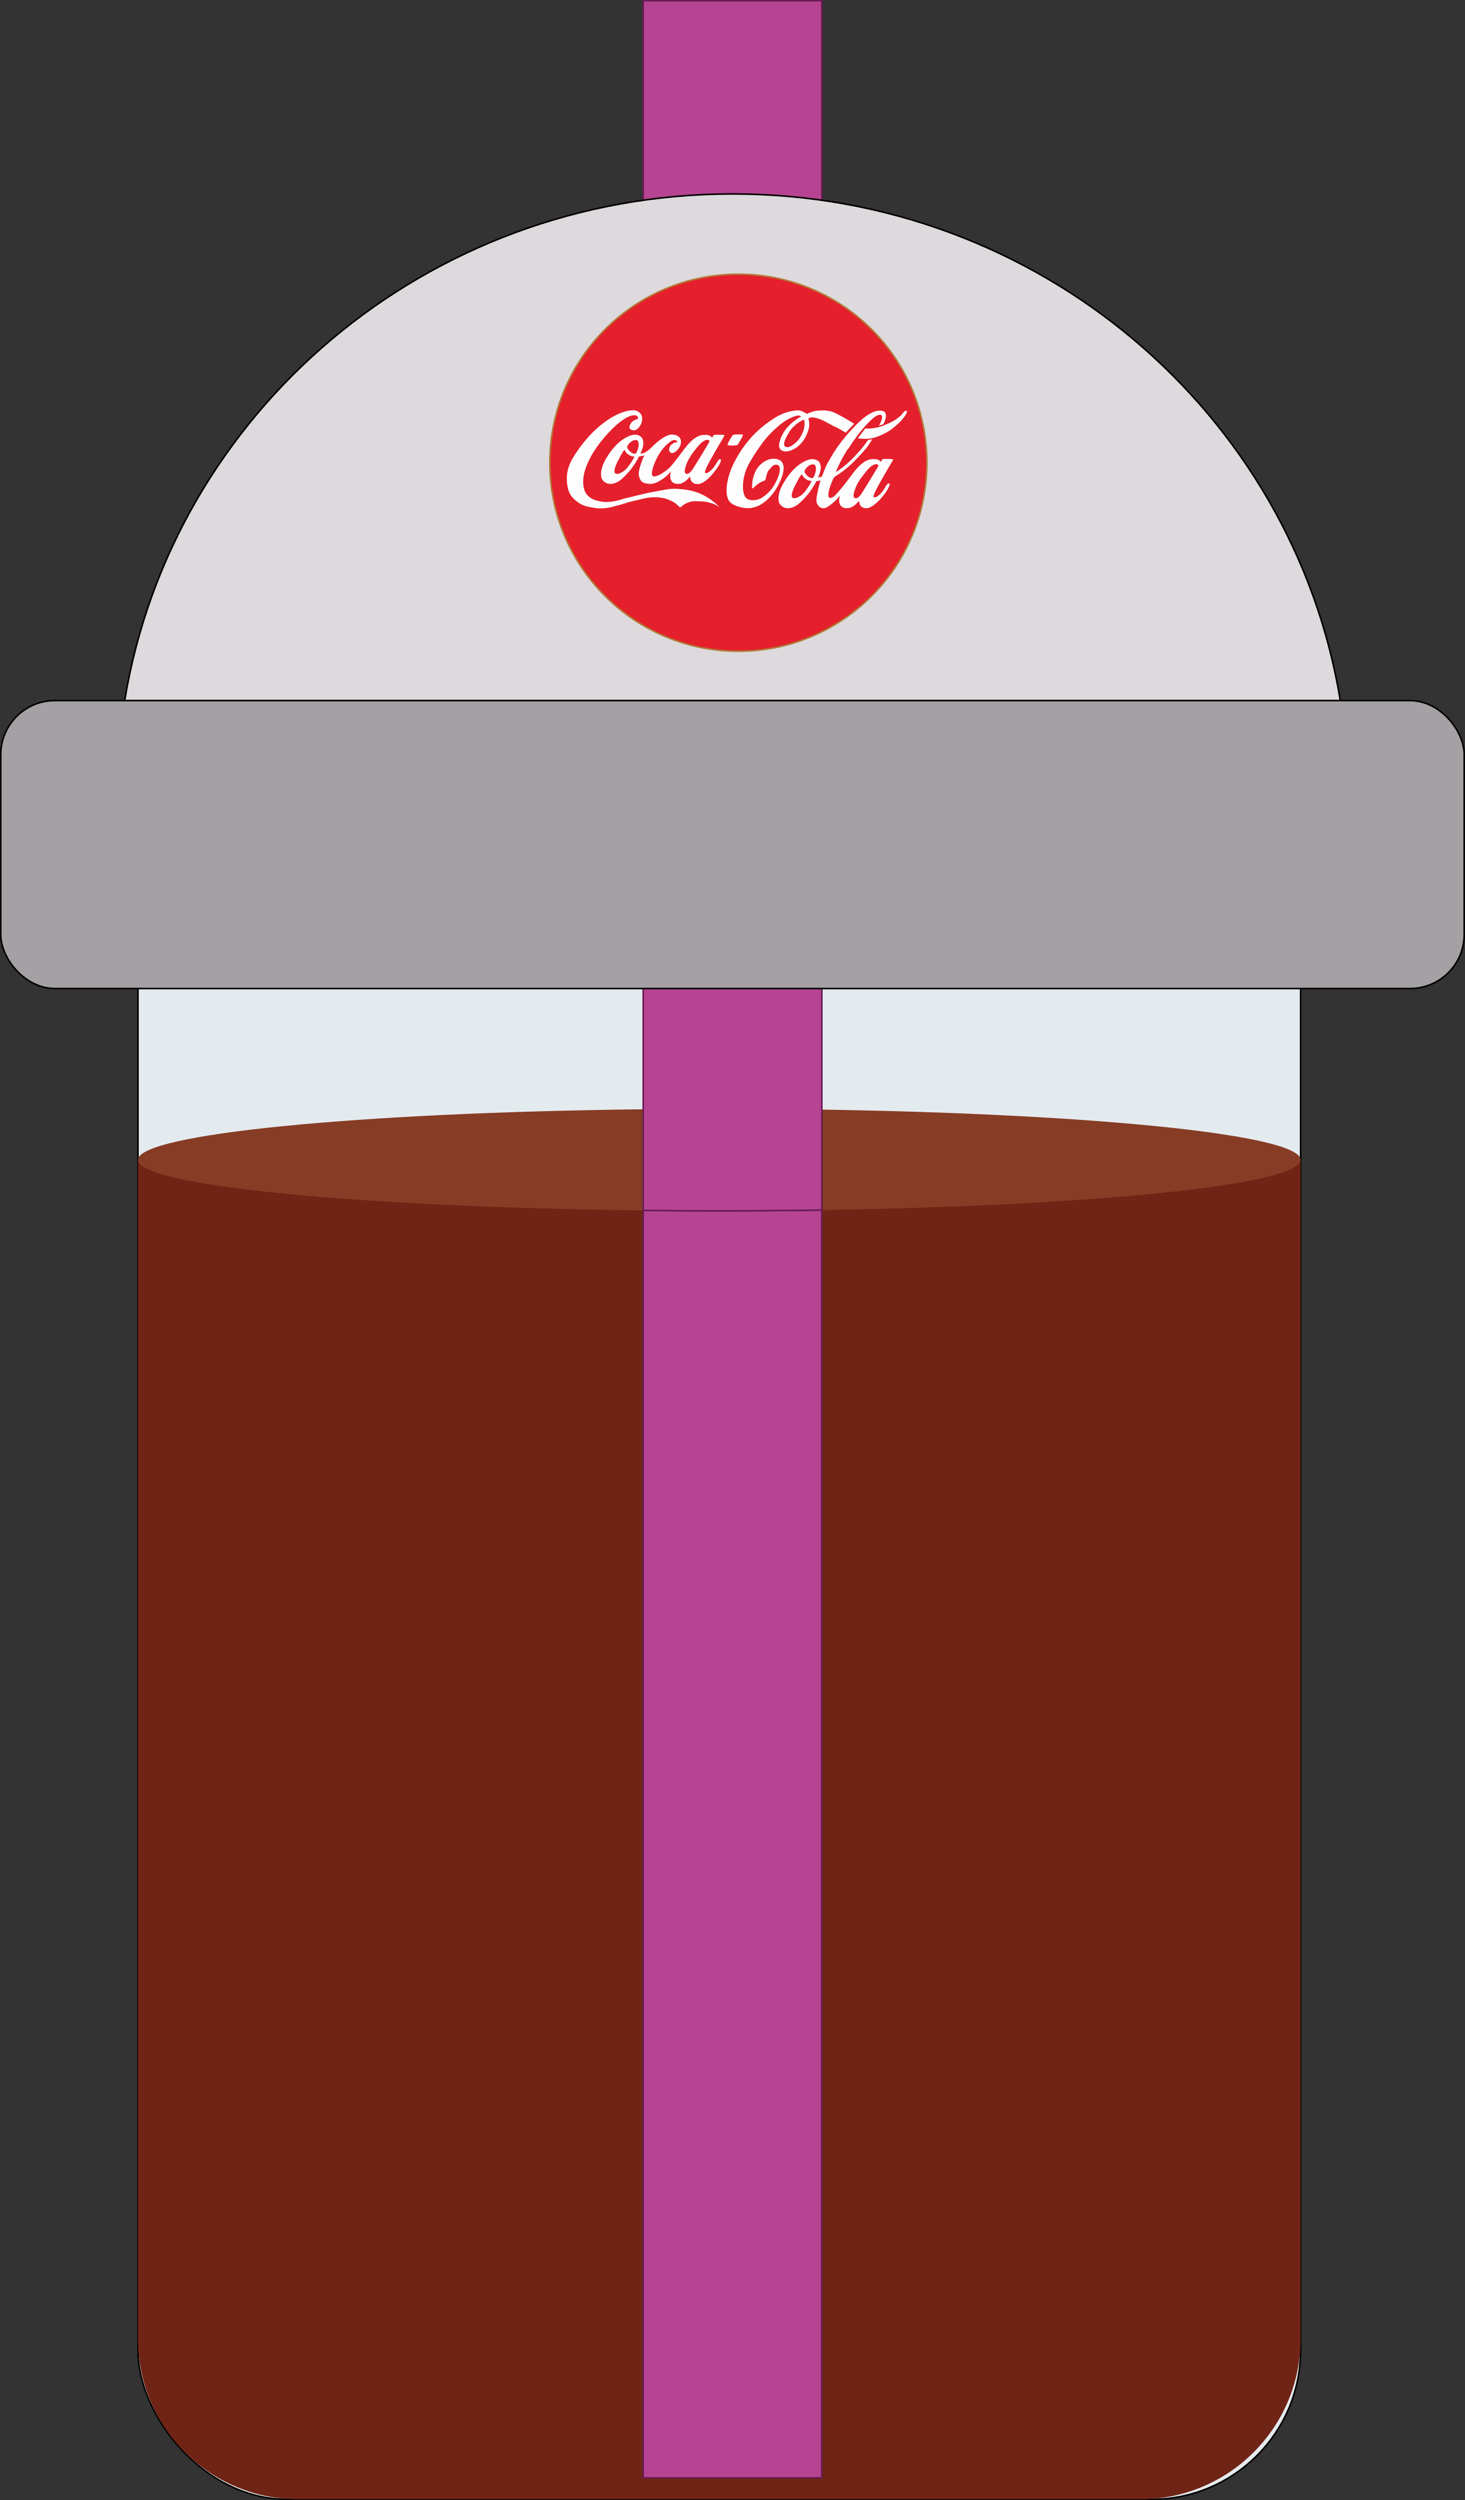 <?xml version="1.0" encoding="UTF-8"?><svg xmlns="http://www.w3.org/2000/svg" viewBox="0 0 234.55 400.25"><rect x="0" y="0" width="234.55" height="400.25" fill="#333333" stroke="none"/><defs><style>.cls-1,.cls-2,.cls-3,.cls-4,.cls-5,.cls-6{stroke-miterlimit:10;stroke-width:.25px;}.cls-1,.cls-5{fill:#b64492;stroke:#671b53;}.cls-2{fill:#e4ebef;}.cls-2,.cls-3,.cls-6{stroke:#000;}.cls-7{fill:#702415;}.cls-7,.cls-8,.cls-9,.cls-10{stroke-width:0px;}.cls-11{isolation:isolate;}.cls-3{fill:#a5a0a4;}.cls-8{fill:none;}.cls-9{fill:#873c25;}.cls-4{fill:#e51f2c;stroke:#b27a36;}.cls-5{mix-blend-mode:multiply;}.cls-10{fill:#fdfdfd;}.cls-6{fill:#ddd9dc;}</style></defs><g class="cls-11"><g id="Calque_1"><rect class="cls-2" x="22.09" y="116.54" width="186.14" height="283.59" rx="23.89" ry="23.89"/><path class="cls-7" d="M22.09,185.68v188.76c0,14.18,11.5,25.68,25.68,25.68h134.78c14.18,0,25.68-11.5,25.68-25.68v-188.76H22.09Z"/><path class="cls-9" d="M22.09,185.68c0,4.15,35.25,7.57,80.9,8.1v-16.19c-45.64.52-80.9,3.95-80.9,8.1Z"/><path class="cls-9" d="M131.57,177.64v16.08c43.57-.68,76.65-4.02,76.65-8.04s-33.09-7.36-76.65-8.04Z"/><path class="cls-5" d="M102.98,193.78v202.91h28.59v-202.97c-5.33.08-10.81.13-16.42.13-4.13,0-8.19-.03-12.18-.07Z"/><path class="cls-1" d="M102.98.12v193.66c3.99.05,8.05.07,12.18.07,5.61,0,11.08-.05,16.42-.13V.12h-28.59Z"/><path class="cls-6" d="M214.59,112.16c-7.56-45.98-48.24-81.11-97.31-81.11S27.52,66.18,19.96,112.16h194.63Z"/><rect class="cls-3" x=".12" y="112.16" width="234.3" height="46.1" rx="8.67" ry="8.67"/><circle class="cls-4" cx="118.21" cy="74.08" r="30.18"/><path id="text" class="cls-10" d="M101.55,66.46v.02h-.02c-.36,0-.76.13-1.21.38s-.91.57-1.38.96c-.31.26-.61.54-.91.84-.3.3-.59.6-.86.89-.2.22-.38.43-.55.63-.17.2-.33.4-.48.6-.22.28-.43.57-.62.85-.2.29-.39.57-.57.85-.44.75-.8,1.48-1.08,2.2s-.44,1.39-.48,2.01c-.01.09-.02.17-.02.24v.22c0,.89.21,1.59.63,2.08.42.49,1.07.83,1.96,1.01.21.05.41.08.61.1s.39.03.57.03c.23,0,.46-.02.69-.05.23-.03.44-.06.65-.1.25-.05.49-.11.73-.18.24-.07.49-.15.74-.22.15-.04.29-.07.44-.11s.3-.07.46-.11c.4-.1.77-.19,1.1-.27.33-.08.66-.16.97-.23.32-.07.64-.15.97-.22.33-.07.7-.14,1.1-.2.05-.01.09-.02.14-.03s.09-.02.14-.03c.27-.05.52-.09.75-.14.23-.04.47-.08.7-.12.21-.04.42-.06.63-.08.21-.02.44-.03.69-.03h.24s.08.02.12.02h.12c1.19.06,2.22.25,3.11.57.88.32,1.74.8,2.57,1.45.17.13.35.28.52.44.18.16.35.32.52.5-.29-.23-.64-.42-1.04-.57-.4-.15-.81-.26-1.22-.33-.22-.04-.44-.06-.67-.07-.23-.01-.44-.02-.65-.02-.16,0-.31,0-.45,0-.14,0-.28.02-.41.03-.23.04-.46.1-.67.19-.21.09-.41.19-.58.3s-.31.21-.42.3c-.11.09-.19.16-.24.19-.1-.09-.22-.2-.36-.34-.14-.14-.32-.28-.52-.43-.27-.17-.62-.34-1.04-.51-.42-.17-.96-.29-1.61-.35-.07-.01-.15-.02-.22-.02h-.22c-.6,0-1.23.07-1.87.22s-1.35.31-2.1.5c-.14.04-.27.07-.4.11s-.27.08-.4.13c-.7.21-1.38.4-2.04.57-.66.17-1.31.26-1.95.26h-.19c-.07,0-.13,0-.19-.02-.07,0-.14,0-.21,0-.07,0-.13-.02-.19-.03-.26-.04-.55-.08-.89-.14s-.68-.15-1.02-.28c-.66-.25-1.27-.68-1.84-1.31-.56-.63-.86-1.61-.88-2.95-.01-1.13.3-2.23.95-3.32.64-1.08,1.43-2.16,2.36-3.23.6-.69,1.24-1.31,1.92-1.88.68-.57,1.36-1.06,2.05-1.46.58-.33,1.14-.59,1.7-.78.56-.19,1.09-.3,1.61-.32h.04c.36,0,.67.11.96.34s.44.52.48.87v.29s0,.1-.02.15c-.06.39-.22.75-.48,1.08-.26.33-.55.49-.88.49h-.08s-.06,0-.08-.02c-.17-.04-.3-.1-.38-.19-.08-.09-.12-.2-.12-.32,0-.1.02-.2.06-.29.04-.1.1-.2.16-.29.06-.1.14-.19.23-.27.09-.08.19-.14.28-.19.11-.07.22-.13.33-.17s.2-.06.26-.06h.04v-.23s0-.03-.02-.05c-.01-.09-.05-.16-.13-.22-.07-.06-.21-.1-.42-.11v-.02ZM110.94,77.28c-.16-.13-.28-.27-.35-.43-.04-.11-.06-.22-.08-.32-.02-.1-.03-.19-.05-.25,0-.01,0-.02,0-.03,0,0,0-.02,0-.03,0,.04-.04.11-.13.23-.09.12-.2.24-.35.38-.17.16-.38.31-.63.44-.25.14-.52.2-.8.2-.44,0-.75-.11-.93-.32-.18-.21-.28-.45-.3-.71-.01-.02-.02-.06-.02-.09v-.11c0-.12,0-.24.03-.36.02-.12.03-.22.05-.3.01-.06.02-.11.04-.16.01-.04.02-.07.04-.08,0,.05-.09.18-.28.39-.18.21-.42.44-.72.68-.28.22-.59.43-.94.63-.34.2-.69.33-1.05.4-.07.01-.14.02-.2.03-.06,0-.12,0-.18,0h-.13c-.65-.04-1.08-.2-1.31-.48-.22-.28-.35-.65-.39-1.1v-.06c0-.15.03-.34.08-.59.05-.25.13-.5.21-.75.02-.1.05-.2.09-.3.04-.1.07-.2.11-.3.09-.26.17-.48.26-.66s.15-.29.18-.31l-.9.17c-.04.1-.13.28-.28.55-.15.27-.33.56-.54.86-.06.1-.13.2-.2.29-.07.1-.15.2-.22.29-.01.02-.03.05-.05.07-.02.02-.04.05-.06.07-.47.58-.96,1.08-1.47,1.53-.52.44-1.07.68-1.65.72h-.09c-.07,0-.15,0-.22-.02-.07-.01-.15-.02-.22-.04-.25-.07-.47-.21-.68-.4-.21-.19-.33-.47-.37-.84v-.13s-.02-.05-.02-.06v-.06c0-.45.1-.93.28-1.42s.51-1.07.95-1.75c.21-.32.42-.61.64-.87.22-.26.44-.51.66-.73.56-.54,1.11-.94,1.64-1.19.53-.26.96-.38,1.29-.37.36.01.66.12.91.31s.39.52.41.97v.07c0,.09,0,.18-.02.28-.01.1-.03.19-.05.28-.02.11-.05.22-.08.32-.03.1-.06.2-.1.28-.05.14-.1.25-.14.34-.04.09-.08.14-.1.16.02,0,.05,0,.07,0,.02,0,.05,0,.07,0,.1,0,.22-.02.37-.06.15-.04.33-.13.55-.29.23-.17.43-.33.59-.48.16-.15.31-.29.44-.44.02-.01.04-.02.06-.04.01-.01.03-.03.05-.06.11-.1.23-.2.35-.31.12-.11.26-.23.42-.35.31-.23.59-.43.85-.58.26-.15.5-.27.74-.34.1-.02.19-.04.28-.06s.17-.02.26-.02h.11s.05.02.06.02h.05c.32.02.6.14.84.33s.36.45.36.77v.06c-.01.33-.1.63-.27.88-.17.26-.35.47-.54.63-.11.09-.22.15-.32.2-.1.05-.19.07-.27.07h-.05c-.16-.02-.28-.09-.35-.19s-.11-.22-.11-.34c0-.04,0-.07,0-.11,0-.04.01-.07.03-.09.01-.07.03-.15.06-.22s.06-.13.1-.18c.06-.09.13-.16.2-.22s.15-.12.22-.17c.13-.09.26-.14.39-.17.12-.03.21-.05.28-.05h.04s-.02-.04-.02-.06v-.05s0-.04-.02-.06c-.02-.04-.07-.07-.14-.11-.07-.04-.19-.06-.36-.06-.15,0-.34.08-.57.25-.23.17-.48.38-.74.63-.16.17-.32.35-.48.54-.16.19-.31.39-.44.6-.04.05-.07.1-.1.16-.03.06-.06.11-.1.16-.11.18-.22.39-.33.61-.11.22-.21.44-.31.66-.13.33-.25.65-.33.96-.09.31-.13.56-.13.77,0,.1.01.18.04.26.02.07.06.13.11.17.02.01.05.02.08.04.03.01.07.02.12.02.17,0,.39-.06.66-.17.27-.12.55-.27.83-.47.25-.16.48-.33.71-.52.23-.19.43-.39.6-.6.64-.77,1.19-1.48,1.66-2.13.47-.65.92-1.19,1.35-1.64.11-.1.21-.19.31-.28.1-.09.2-.17.31-.25.1-.07.19-.14.28-.19.09-.06.17-.1.26-.14.18-.1.37-.17.55-.21.18-.04.39-.06.63-.06.27,0,.47.02.62.07.14.05.25.1.32.17.05.04.09.07.12.11s.06.07.08.09l.02.02s0-.06.03-.09c.02-.04.04-.07.06-.11.01-.01.02-.03.03-.05,0-.02.01-.03.03-.05.01-.02.03-.05.05-.07.02-.02.03-.04.05-.06.02-.02.11-.04.25-.05.14,0,.3,0,.47,0h.11c.21,0,.4,0,.59.02.18.01.28.03.29.06.02.02-.13.32-.47.87s-.7,1.18-1.09,1.87c-.04.05-.07.09-.09.14-.02.04-.05.09-.07.14-.37.64-.7,1.23-.98,1.79s-.43.93-.43,1.11c0,.01,0,.03,0,.05s.02.03.03.05c.02.01.05.02.08.03.03,0,.06,0,.08,0,.12.01.26-.04.42-.15.16-.11.32-.25.5-.42.06-.06.12-.13.18-.2.06-.07.12-.15.18-.22.05-.07.1-.15.16-.24.05-.09.11-.17.16-.26.01-.02.03-.05.05-.07.02-.02.03-.06.05-.09.1-.17.2-.32.3-.43.1-.12.21-.16.32-.12.12.05.08.28-.12.68-.2.4-.49.84-.87,1.3-.21.28-.44.55-.69.81-.25.26-.5.48-.76.68-.21.15-.41.27-.62.36s-.4.14-.58.14c-.33,0-.58-.06-.74-.19ZM98.94,73.74s-.03.07-.05.11c-.02.04-.03.07-.05.09-.04.1-.08.2-.12.29-.04.1-.08.2-.12.29-.07.17-.13.34-.17.51s-.06.31-.06.43c0,.09.02.16.05.22.03.06.07.1.12.13.04.01.07.02.11.04.04.01.08.02.13.02.15,0,.31-.04.48-.11.17-.07.35-.17.53-.29.13-.1.26-.21.39-.32s.24-.25.35-.4c.05-.06.12-.16.21-.28.09-.13.19-.27.28-.41.01-.02.03-.05.05-.07.02-.02.03-.05.05-.07.1-.16.19-.32.28-.47.09-.15.14-.27.17-.34-.12-.01-.23-.03-.33-.05-.1-.02-.19-.05-.28-.1-.05-.01-.1-.03-.14-.06-.04-.03-.09-.06-.14-.08-.17-.11-.31-.23-.41-.35-.1-.12-.2-.28-.28-.46-.1.11-.18.22-.26.33-.07.11-.14.21-.2.31-.05.09-.09.17-.13.24-.04.07-.07.15-.11.22-.06.11-.12.22-.17.32s-.1.22-.17.34v-.02ZM101.77,72.6s.05-.02.07-.06c.02-.04.05-.07.07-.11.06-.11.12-.25.17-.4.05-.16.1-.32.14-.48.01-.07.02-.15.03-.22,0-.07,0-.15,0-.22v-.06c-.01-.18-.05-.32-.1-.4-.06-.09-.12-.15-.19-.18-.02-.01-.05-.02-.07-.03-.02,0-.05,0-.07,0h-.07c-.06,0-.13,0-.19.03-.07.02-.14.04-.21.06-.14.06-.27.15-.4.26-.13.11-.24.22-.32.33-.06.07-.11.15-.15.22-.04.07-.06.14-.07.2v.02c0,.06.02.14.06.22.04.09.1.17.17.26.11.15.25.28.41.39.17.12.33.19.5.21h.09s.02,0,.04-.02h.07v-.02ZM112.61,70.62s-.07.07-.1.09c-.03.02-.06.05-.1.07-.18.15-.39.36-.63.63-.23.27-.58.71-1.03,1.32-.1.15-.19.3-.28.45-.09.15-.18.3-.27.45-.17.34-.31.68-.41,1-.1.32-.16.59-.16.8,0,.09,0,.16.03.22.02.06.05.1.08.13.02.01.05.02.06.04.02.01.04.02.06.02.01.01.03.02.05.02h.06c.16.01.32-.06.47-.2.15-.15.29-.31.41-.48.04-.04.07-.08.09-.12.02-.04.05-.08.07-.12.47-.74.9-1.44,1.3-2.1.4-.67.79-1.31,1.17-1.94.04-.06.06-.11.07-.16.01-.04.02-.08.04-.1,0-.05-.02-.09-.05-.12-.03-.03-.06-.06-.1-.08-.01,0-.02,0-.03,0s-.02,0-.03,0c-.02-.01-.05-.02-.08-.03-.03,0-.06,0-.08,0-.09,0-.18.02-.28.06-.1.04-.21.1-.35.2v-.02ZM131.69,65.69c.38.01.7.04.96.09.26.05.51.12.75.2.15.06.29.13.44.2.15.07.31.16.5.26.11.06.22.12.34.18s.24.13.36.2c.04.02.07.05.11.06s.07.04.11.06c.34.2.66.38.95.56.29.18.47.29.54.34l-1.34,1.42c-.16-.09-.31-.17-.46-.26-.15-.09-.29-.17-.44-.26-.05-.02-.1-.05-.17-.08-.06-.03-.12-.06-.17-.1-.11-.06-.23-.12-.35-.18s-.25-.12-.39-.18c-.26-.13-.49-.26-.7-.38-.21-.12-.42-.23-.63-.34-.26-.13-.52-.26-.8-.37-.28-.11-.6-.2-.96-.26-.05-.01-.1-.02-.16-.03-.06,0-.1,0-.14,0-.09,0-.16,0-.23.02-.07.01-.13.03-.19.06-.01,0-.03,0-.05.02-.04,0-.07,0-.09.02-.02.01-.05.02-.07.02.01.02.02.06.04.11.01.05.02.1.04.15.01.09.03.19.05.3.02.12.03.24.03.36,0,.18-.01.35-.04.51-.02.15-.06.3-.11.45-.04.12-.08.25-.12.37-.04.12-.1.25-.16.39-.23.54-.54,1.01-.91,1.41-.37.4-.76.7-1.17.91-.21.11-.42.2-.63.26-.21.06-.4.09-.59.09-.14.01-.27,0-.4-.04-.13-.04-.24-.09-.34-.15-.12-.09-.21-.2-.28-.33-.06-.13-.09-.28-.09-.44,0-.17.02-.35.07-.53.05-.18.11-.37.18-.57.07-.2.16-.39.26-.58.1-.19.2-.36.29-.52.16-.26.35-.51.57-.74.22-.24.44-.46.66-.65.31-.27.6-.5.88-.68s.5-.3.64-.35c-.02-.01-.05-.02-.06-.04-.02-.01-.04-.02-.06-.04-.04-.02-.08-.05-.13-.06-.05-.02-.12-.03-.2-.03h-.09s-.07,0-.11.02c-.25.05-.52.14-.84.27-.31.13-.64.3-.98.51-.15.1-.3.2-.46.31-.16.11-.31.23-.46.35-.34.29-.66.58-.96.85-.29.28-.56.55-.81.82-.29.32-.57.64-.83.97-.26.33-.51.67-.75,1.03-.18.26-.37.53-.56.83-.19.29-.38.6-.58.92-.21.33-.39.65-.55.95-.16.3-.29.6-.4.89-.16.43-.28.86-.37,1.3-.09.44-.13.92-.13,1.43,0,.56.09,1.03.27,1.41.18.37.49.6.95.67.06.01.12.02.19.03.07,0,.13,0,.19,0,.58,0,1.13-.18,1.65-.54.53-.36.99-.81,1.4-1.35.01-.02.03-.05.05-.07.02-.02.03-.05.05-.07.15-.2.29-.42.41-.66.13-.25.25-.5.36-.75.11-.27.2-.54.28-.8.07-.26.11-.5.11-.71,0-.2-.03-.36-.1-.49-.07-.13-.19-.21-.36-.23h-.04s-.02,0-.02-.02h-.07c-.23,0-.43.08-.59.23s-.31.32-.46.51c-.01,0-.02,0-.02,0,0,0,0,0-.02,0-.01.02-.02.05-.04.06-.01.02-.02.03-.04.05-.07.09-.14.19-.19.31-.06.12-.1.25-.14.39-.07.23-.13.45-.17.64-.04.2-.07.3-.09.31-.1.04-.19.07-.27.11-.08.04-.15.07-.21.09-.04.01-.07.02-.09.04s-.04.02-.06.04c-.06.02-.12.05-.17.08-.05.03-.1.06-.17.1-.04.02-.08.05-.12.08s-.09.06-.14.1c-.04.02-.07.06-.11.09-.04.04-.07.07-.11.09-.15.14-.28.25-.39.36-.12.1-.19.14-.23.12-.01-.01-.02-.05-.03-.1,0-.06,0-.13,0-.21,0-.2.02-.46.06-.79.04-.33.12-.67.25-1.03.07-.23.17-.46.28-.69s.25-.43.4-.62c.33-.4.71-.72,1.14-.96.43-.23.87-.35,1.32-.35.1,0,.19,0,.27,0,.08,0,.16.02.25.05.39.09.67.26.84.51.17.26.25.56.25.92,0,.27-.04.56-.11.86s-.18.61-.31.92c-.12.31-.26.6-.41.89-.15.29-.31.56-.47.82-.56.87-1.23,1.58-1.99,2.12-.77.55-1.58.82-2.45.82h-.19c-.07,0-.14,0-.21-.02-.85-.09-1.56-.32-2.14-.69-.58-.37-.87-1.09-.87-2.16,0-.21.01-.43.04-.65.02-.23.06-.47.11-.74.2-.98.51-1.9.93-2.76.42-.86.87-1.63,1.33-2.32.25-.37.49-.7.74-1.01s.47-.58.68-.83c.15-.17.3-.34.47-.51.17-.17.33-.34.51-.51.85-.82,1.83-1.58,2.96-2.28,1.13-.7,2.32-1.09,3.57-1.18h.09c.16,0,.3.02.42.06s.25.09.37.15c.07.04.15.08.23.13.08.05.16.09.25.13.04.01.07.03.1.05s.06.03.08.05c.18-.09.36-.16.52-.22s.33-.12.49-.17c.22-.06.45-.1.69-.13.24-.02.5-.04.8-.04v-.02ZM118.94,69.59s0,.12-.08.29c-.08.17-.17.36-.28.55-.01.02-.02.05-.04.06-.01.02-.02.04-.04.06-.1.17-.19.33-.28.47-.09.14-.14.22-.17.23-.01.01-.1.03-.26.05s-.33.03-.52.03h-.18c-.15,0-.28,0-.4-.02-.12-.01-.19-.03-.21-.06-.02-.04,0-.13.07-.29.07-.16.17-.34.28-.53.01-.04.03-.07.05-.1.02-.03.04-.06.06-.1.1-.16.19-.3.27-.42s.14-.19.17-.2c.02-.01.11-.02.25-.04.14-.01.3-.02.47-.02h.06c.18,0,.36,0,.51,0,.16,0,.25.02.26.05v-.02ZM135.74,71.87c-.2.32-.37.61-.53.87-.16.26-.31.52-.44.78-.1.18-.2.37-.29.56-.1.19-.19.39-.28.6-.06.15-.13.29-.19.44-.07.15-.13.31-.19.48.33-.22.72-.5,1.16-.84.44-.34.89-.73,1.36-1.19.07-.07.14-.15.21-.22s.14-.15.21-.22c.22-.23.42-.44.59-.63.17-.19.33-.37.48-.54.06-.07.12-.14.17-.21.05-.07.11-.14.17-.21.12-.15.25-.31.38-.49.13-.18.27-.38.41-.6l.7-.13c-.15.25-.29.47-.42.66s-.27.39-.4.57c-.09.11-.17.22-.26.33-.09.11-.18.21-.28.31-.16.2-.33.39-.51.59-.18.2-.39.41-.61.64-.23.25-.46.47-.67.68-.21.21-.42.4-.62.57-.17.15-.34.29-.51.43-.17.14-.34.27-.52.4-.2.15-.4.29-.61.43s-.44.29-.68.45c-.01,0-.07.1-.17.29-.1.2-.2.44-.31.72-.04.11-.08.22-.12.33-.04.11-.08.22-.12.33-.07.22-.13.43-.17.63s-.06.38-.06.54c-.01.12,0,.23.04.31.04.09.1.14.18.17.02.01.05.02.06.02h.05c.11,0,.23-.04.35-.11.12-.07.25-.17.37-.28.1-.09.19-.18.28-.28.09-.1.18-.2.27-.31.05-.06.1-.12.15-.17s.1-.11.15-.17c.64-.77,1.19-1.48,1.66-2.13.47-.65.92-1.19,1.35-1.64.11-.1.21-.19.31-.28.1-.09.2-.17.31-.25.1-.07.19-.14.28-.19.09-.06.17-.1.26-.14.18-.1.37-.17.55-.21.18-.04.39-.06.63-.06.27,0,.47.02.62.07.14.05.25.1.32.17.05.04.09.07.12.11s.06.07.08.09l.02.02s0-.06.03-.09c.02-.04.04-.07.06-.11.01-.01.02-.03.03-.05,0-.02.02-.03.03-.05.01-.02.03-.05.05-.07.02-.02.03-.04.05-.06.02-.02.11-.04.25-.05.14,0,.3,0,.47,0h.11c.21,0,.4,0,.59.02.18.01.28.03.29.06.02.02-.13.32-.47.87s-.7,1.18-1.09,1.87c-.04.05-.07.09-.09.14-.02.04-.05.09-.07.14-.37.64-.7,1.23-.98,1.79-.29.56-.43.93-.43,1.11,0,.01,0,.03,0,.05s.01.03.03.05c.02.01.05.02.08.03s.06,0,.08,0c.12.01.26-.04.42-.15.16-.11.32-.25.5-.42.06-.06.12-.13.18-.2s.12-.15.18-.22c.05-.07.1-.15.16-.24.06-.09.11-.17.16-.26.01-.02.03-.05.05-.07s.03-.06.05-.09c.1-.17.2-.32.3-.43.1-.12.21-.16.32-.12.12.05.08.27-.12.67-.2.4-.49.84-.87,1.31-.21.27-.44.53-.69.78-.25.25-.51.47-.76.67-.21.15-.41.27-.62.37s-.39.15-.58.15c-.33,0-.58-.06-.74-.19-.16-.13-.28-.28-.35-.45-.04-.11-.06-.21-.08-.31-.02-.1-.03-.17-.05-.22,0-.01,0-.02,0-.03s0-.02,0-.03c0,.04-.04.11-.13.22-.09.11-.2.23-.35.37-.17.16-.38.31-.63.44-.25.13-.52.2-.8.2-.44,0-.75-.11-.93-.32-.18-.21-.28-.45-.3-.71-.01-.02-.02-.05-.02-.08v-.1c0-.12,0-.24.03-.36.02-.12.03-.22.05-.3.01-.06.02-.11.04-.16.01-.04.02-.07.04-.08,0,.05-.09.18-.27.39-.18.21-.39.43-.65.66-.09.07-.18.15-.28.24-.1.09-.2.17-.29.24-.21.17-.41.31-.61.42-.2.11-.37.17-.52.17-.34,0-.62-.13-.85-.39-.22-.26-.33-.55-.33-.88,0-.16.02-.37.06-.63.04-.26.09-.54.16-.82.02-.13.05-.26.07-.39.02-.12.06-.24.09-.35.06-.26.12-.48.18-.67.06-.19.11-.3.15-.32l-.72.11c-.04.1-.14.28-.29.55s-.34.56-.55.86c-.06.1-.13.19-.19.28-.07.09-.14.18-.21.27-.01.02-.03.05-.05.07-.02.02-.04.05-.06.07-.47.58-.96,1.08-1.47,1.52-.51.43-1.07.67-1.65.71h-.09c-.07,0-.15,0-.22-.02-.07-.01-.15-.02-.22-.04-.25-.07-.47-.21-.68-.4s-.33-.46-.37-.82v-.13s-.02-.05-.02-.06v-.06c0-.45.1-.93.28-1.42.19-.49.51-1.07.95-1.75.21-.32.42-.61.64-.87.22-.26.44-.51.66-.73.56-.54,1.11-.94,1.64-1.19.53-.26.96-.38,1.29-.37.36.01.66.12.91.31s.39.52.41.97v.07c0,.07,0,.15-.02.24-.01.09-.02.17-.04.26-.02.11-.05.22-.08.33-.03.11-.06.21-.1.29-.05.12-.09.23-.13.31s-.07.14-.09.17l.63-.15c.12-.32.23-.6.33-.85.1-.25.2-.48.29-.69.05-.12.1-.24.16-.34s.11-.21.16-.32c.12-.22.25-.45.4-.7.14-.24.3-.52.49-.83.2-.32.42-.65.66-1,.25-.35.51-.7.79-1.06.22-.27.44-.54.67-.82.23-.28.46-.54.71-.8.45-.5.9-.96,1.35-1.38.45-.42.84-.74,1.17-.96.49-.32.89-.53,1.19-.64.3-.11.57-.17.8-.17.1,0,.19,0,.28,0s.17.02.26.05c.17.02.3.1.39.22.09.12.14.27.16.44v.11c0,.07,0,.15-.02.22-.01.07-.02.15-.04.24-.02.1-.06.2-.09.3s-.07.2-.11.28c-.05.1-.09.18-.13.24-.04.06-.07.1-.09.11l-.66.17s.06-.07.1-.13.08-.13.12-.22c.04-.07.07-.15.11-.23s.07-.16.09-.23c.04-.09.06-.17.08-.26s.03-.17.03-.24c0-.1-.02-.18-.05-.25-.03-.07-.09-.11-.17-.14-.01,0-.03,0-.06-.02h-.07c-.34-.01-.82.27-1.43.85-.61.58-1.26,1.29-1.93,2.15-.29.38-.59.77-.87,1.19-.29.41-.57.83-.84,1.26v-.02ZM128.73,67.16c-.15.06-.32.15-.53.27-.21.12-.42.26-.64.43-.2.15-.39.32-.58.51-.19.19-.36.4-.51.62-.04.05-.07.1-.1.16-.03.06-.06.11-.1.16-.06.1-.12.2-.17.29-.05.1-.11.2-.17.31-.11.21-.21.42-.28.63-.08.21-.12.39-.12.55,0,.07.01.14.04.2.02.06.06.12.11.17.06.05.12.08.17.1.05.02.12.03.19.03.12,0,.26-.03.4-.08.15-.06.29-.13.44-.23.2-.13.39-.3.59-.49s.37-.38.52-.58c.02-.04.05-.07.07-.11.02-.04.05-.07.07-.11.28-.47.47-.87.55-1.2.09-.34.13-.63.13-.87,0-.13,0-.26-.02-.39-.01-.12-.03-.23-.06-.33v-.02ZM127.32,77.64s-.03.07-.05.11c-.02.04-.03.07-.05.09-.04.1-.08.2-.12.29-.04.1-.08.2-.12.29-.07.17-.13.34-.17.51s-.06.31-.06.43c0,.09.01.16.05.22.03.06.07.1.12.13.04.01.07.02.11.04.04.01.08.02.13.02.15,0,.31-.04.48-.11.17-.07.35-.17.53-.29.14-.1.26-.2.39-.32.12-.12.24-.25.35-.4.05-.06.12-.16.21-.28s.19-.27.28-.41c.01-.02.03-.05.05-.07.02-.02.03-.05.05-.07.1-.16.19-.32.28-.47.09-.15.14-.27.17-.34-.12-.01-.23-.03-.33-.05s-.19-.05-.28-.1c-.05-.01-.1-.03-.14-.06-.04-.03-.09-.06-.14-.08-.17-.11-.31-.23-.41-.35-.1-.12-.2-.28-.28-.46-.1.11-.18.22-.26.33-.07.11-.14.21-.2.31-.05.09-.09.17-.13.24-.04.07-.07.15-.11.22-.06.11-.12.22-.17.32-.05.1-.1.22-.17.34v-.02ZM130.15,76.5s.05-.02.07-.06c.02-.04.05-.07.07-.11.06-.11.12-.25.17-.4s.1-.32.14-.48c.01-.07.02-.15.03-.22,0-.07,0-.15,0-.22v-.06c-.01-.18-.05-.32-.1-.4s-.12-.15-.19-.18c-.02-.01-.05-.02-.07-.03-.02,0-.05,0-.07,0h-.07c-.06,0-.13,0-.19.03-.07.02-.14.04-.21.06-.14.06-.27.15-.39.26-.13.11-.24.22-.32.33-.06.07-.11.15-.15.22-.04.07-.06.14-.07.2v.02c0,.06.02.14.06.22.04.09.1.17.17.26.11.15.25.28.41.39.17.12.33.19.51.21h.09s.02,0,.04-.02h.07v-.02ZM139.63,74.52s-.07.07-.1.09c-.03.02-.06.05-.1.07-.18.15-.39.36-.62.63-.23.27-.58.71-1.03,1.32-.1.15-.19.3-.28.45-.09.15-.18.3-.27.45-.17.34-.31.68-.41,1-.1.32-.16.59-.16.8,0,.09,0,.16.03.22.02.06.05.1.08.13.02.01.05.02.06.04.02.01.04.02.06.02.01.01.03.02.06.02h.06c.16.01.32-.06.47-.2s.29-.31.41-.48c.04-.04.07-.08.09-.12.02-.04.05-.08.07-.12.47-.74.9-1.44,1.3-2.1.4-.67.79-1.31,1.17-1.94.04-.06.06-.11.07-.16s.02-.08.04-.1c0-.05-.02-.09-.05-.12-.03-.03-.06-.06-.1-.08-.01,0-.02,0-.03,0,0,0-.02,0-.03,0-.02-.01-.05-.02-.08-.03s-.06,0-.08,0c-.09,0-.18.02-.28.06-.1.04-.21.1-.35.2v-.02ZM141.69,68.01c.25-.09.47-.18.68-.28.21-.1.4-.2.59-.29.74-.43,1.23-.82,1.49-1.18s.47-.52.63-.5c.01.01.02.02.04.02.15.06.09.3-.18.72-.27.42-.66.87-1.18,1.36-.33.31-.7.61-1.09.9-.4.29-.82.54-1.26.74-.28.14-.55.25-.8.35-.25.1-.5.18-.74.24-.21.05-.42.09-.64.12-.22.03-.45.05-.7.05-.17,0-.36,0-.56-.02-.2-.01-.41-.04-.63-.07l1.18-1.56c.34.01.66,0,.95-.02s.57-.07.84-.13c.22-.04.44-.09.67-.17.23-.07.48-.16.74-.26v-.02Z"/></g><g id="contour-coca"><path class="cls-8" d="M22.09,158.32v222.99s7.82,18.96,20.26,18.67c12.44-.3,141.99.21,141.99.21,0,0,20.88,1.91,23.89-23.89v-217.98h19.9s2.82.18,6.3-6.94v-32.89s-3.33-7.81-8.67-6.27l-9.78.25s-9.41-68.05-84.41-80.34V.19h-28.59v31.94S32.84,40.17,19.96,112.22l-13.2.25S.13,114.1.13,120.89s.26,30.84.26,30.84c0,0-.46,4.64,6.38,6.59h15.32Z"/></g></g></svg>